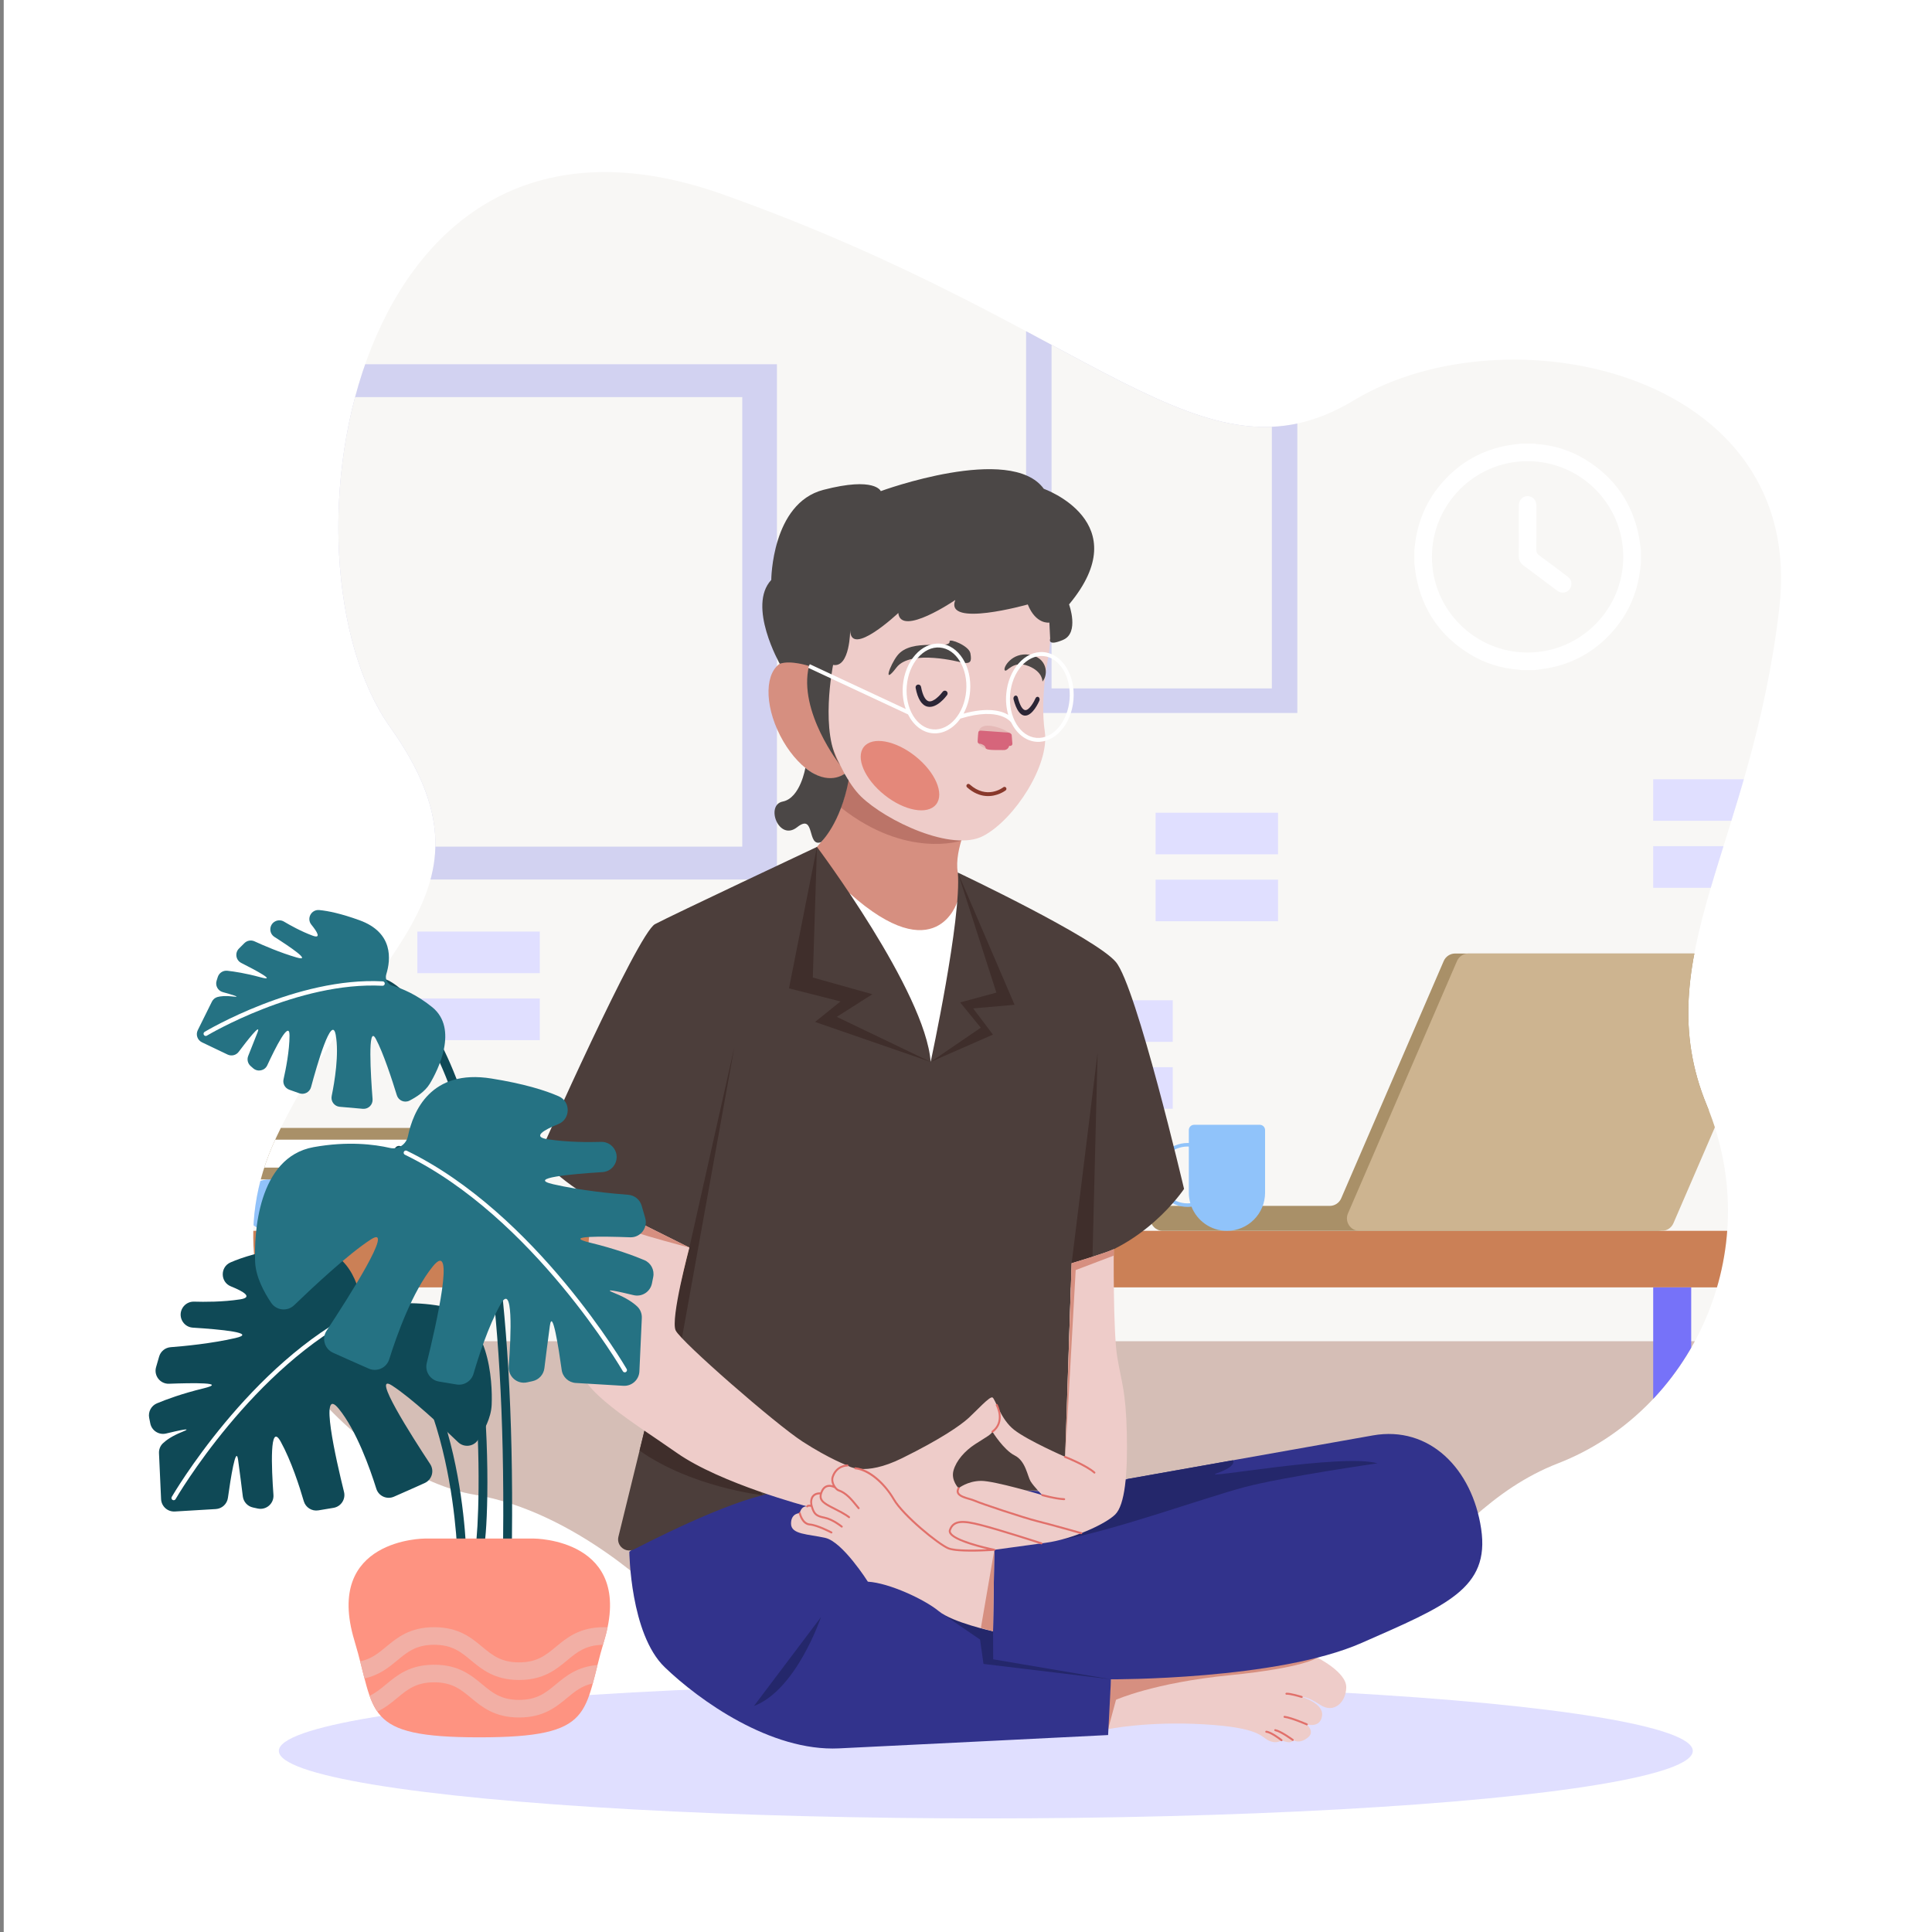 <?xml version="1.0" encoding="utf-8"?>
<!-- Generator: Adobe Illustrator 27.5.0, SVG Export Plug-In . SVG Version: 6.00 Build 0)  -->
<svg version="1.1" xmlns="http://www.w3.org/2000/svg" xmlns:xlink="http://www.w3.org/1999/xlink" x="0px" y="0px"
	 viewBox="0 0 500 500" style="enable-background:new 0 0 500 500;" xml:space="preserve">
<rect x="0" y="0" width="500" height="500" fill="#808080" stroke="none"/>
<g id="BACKGROUND">
	<rect x="0.962" y="0" style="fill:#FFFFFF;" width="500" height="500"/>
</g>
<g id="OBJECTS">
	<g>
		<g>
			<path style="fill:#F8F7F5;" d="M171.259,413.547c0,0-22.122-22.393-48.491-26.736c-26.368-4.343-74.034-44.403-51.215-92.576
				c22.819-48.173,60.343-62.54,29.411-106.065S90.224,15.845,187.123,50.327c96.899,34.482,123.775,77.077,163.327,53.244
				s117.137-7.606,110.037,53.751c-7.099,61.357-34.482,90.661-18.762,128.746c15.72,38.085-4.057,79.265-38.539,92.65
				c-34.482,13.385-42.088,53.672-90.261,49.248S209.644,460.559,171.259,413.547z"/>
			<g>
				<defs>
					<path id="SVGID_1_" d="M171.259,413.547c0,0-22.122-22.393-48.491-26.736c-26.368-4.343-74.034-44.403-51.215-92.576
						c22.819-48.173,60.343-62.54,29.411-106.065S90.224,15.845,187.123,50.327c96.899,34.482,123.775,77.077,163.327,53.244
						s117.137-7.606,110.037,53.751c-7.099,61.357-34.482,90.661-18.762,128.746c15.72,38.085-4.057,79.265-38.539,92.65
						c-34.482,13.385-42.088,53.672-90.261,49.248S209.644,460.559,171.259,413.547z"/>
				</defs>
				<clipPath id="SVGID_00000070818400974110036300000011679129908574635156_">
					<use xlink:href="#SVGID_1_"  style="overflow:visible;"/>
				</clipPath>
				<g style="clip-path:url(#SVGID_00000070818400974110036300000011679129908574635156_);">
					<g>
						<g>
							<rect x="265.549" y="66.047" style="fill:#D2D2F1;" width="70.196" height="118.476"/>
							<rect x="272.141" y="73.116" style="fill:#F8F7F5;" width="57.011" height="105.04"/>
						</g>
						<g>
							<rect x="60.364" y="94.268" style="fill:#D2D2F1;" width="140.702" height="133.34"/>
							<rect x="69.334" y="102.769" style="fill:#F8F7F5;" width="122.762" height="116.338"/>
						</g>
					</g>
					<rect x="64.927" y="347.108" style="fill:#D5BEB6;" width="384.066" height="97.831"/>
					<g>
						<path style="fill:#FFFFFF;" d="M380.394,169.295c3.914,2.399,8.203,3.709,12.788,4.033c0.149,0.011,0.295,0.062,0.442,0.094
							c1.145,0,2.29,0,3.435,0c1.111-0.15,2.229-0.261,3.331-0.456c6.654-1.178,12.247-4.305,16.76-9.313
							c4.251-4.718,6.66-10.281,7.362-16.589c0.046-0.412,0.093-0.824,0.14-1.236c0-1.145,0-2.29,0-3.435
							c-0.15-1.109-0.251-2.227-0.456-3.326c-1.64-8.778-6.314-15.486-13.907-20.141c-3.914-2.399-8.203-3.709-12.788-4.033
							c-0.149-0.011-0.295-0.062-0.442-0.094c-1.145,0-2.29,0-3.435,0c-1.111,0.15-2.229,0.261-3.331,0.456
							c-6.654,1.178-12.247,4.305-16.76,9.313c-4.251,4.718-6.66,10.282-7.362,16.589c-0.046,0.412-0.094,0.824-0.14,1.236
							c0,1.145,0,2.29,0,3.435c0.15,1.109,0.251,2.227,0.457,3.326C368.126,157.933,372.801,164.641,380.394,169.295z
							 M395.364,119.353c13.674,0.029,24.747,11.115,24.736,24.767c-0.01,13.665-11.089,24.742-24.752,24.751
							c-13.668,0.009-24.813-11.15-24.765-24.795C370.631,130.396,381.73,119.324,395.364,119.353z"/>
						<path style="fill:#FFFFFF;" d="M394.348,146.4c2.113,1.537,4.188,3.126,6.278,4.693c0.824,0.618,1.632,1.26,2.478,1.844
							c1.344,0.928,3.112,0.283,3.505-1.277c0.263-1.043-0.137-1.859-0.981-2.491c-2.428-1.817-4.84-3.654-7.286-5.447
							c-0.526-0.385-0.747-0.769-0.74-1.444c0.04-3.777,0.021-7.555,0.018-11.333c-0.001-1.179-0.514-2.015-1.441-2.38
							c-1.526-0.601-3.09,0.492-3.11,2.212c-0.025,2.232-0.006,4.464-0.007,6.697c0,2.118,0.023,4.236-0.01,6.353
							C393.036,144.936,393.447,145.745,394.348,146.4z"/>
					</g>
					<g>
						<path style="fill:#CB8056;" d="M452.852,333.168H55.578c-3.984,0-7.214-3.23-7.214-7.214v-0.204
							c0-3.984,3.23-7.214,7.214-7.214h397.275c3.984,0,7.214,3.23,7.214,7.214v0.204
							C460.066,329.939,456.836,333.168,452.852,333.168z"/>
						<g>
							<path style="fill:#A99068;" d="M454.891,246.768h-78.296c-1.287,0-2.452,0.765-2.962,1.947l-26.536,61.422
								c-0.51,1.182-1.675,1.947-2.962,1.947h-43.193c-1.782,0-3.227,1.445-3.227,3.227l0,0c0,1.782,1.445,3.227,3.227,3.227h42.526
								h85.326h0.21c1.782,0,3.227-1.445,3.227-3.227v-3.227h-0.649l26.271-60.809C458.774,249.144,457.212,246.768,454.891,246.768
								z"/>
							<path style="fill:#CDB490;" d="M430.11,318.537h-78.296c-2.321,0-3.883-2.376-2.962-4.506l28.218-65.316
								c0.511-1.182,1.675-1.947,2.962-1.947h78.296c2.321,0,3.882,2.376,2.962,4.507l-28.218,65.316
								C432.562,317.772,431.397,318.537,430.11,318.537z"/>
						</g>
						<g>
							<g>
								<rect x="70.75" y="333.168" style="fill:#7672F9;" width="9.835" height="101.159"/>
								<rect x="427.845" y="333.168" style="fill:#7672F9;" width="9.836" height="101.159"/>
							</g>
						</g>
						<path style="fill:#90C3FA;" d="M326.025,291.094h-16.983c-0.761,0-1.377,0.616-1.377,1.377v3.349
							c-0.109-0.004-0.215-0.016-0.325-0.016c-4.561,0-8.273,3.711-8.273,8.273c0,4.561,3.711,8.273,8.273,8.273
							c0.345,0,0.682-0.028,1.016-0.069c1.443,3.661,5.003,6.257,9.177,6.257c5.45,0,9.869-4.418,9.869-9.869v-16.197
							C327.402,291.71,326.786,291.094,326.025,291.094z M307.34,311.431c-4.056,0-7.355-3.299-7.355-7.355
							c0-4.056,3.299-7.355,7.355-7.355c0.109,0,0.216,0.012,0.325,0.016v11.93c0,0.947,0.141,1.86,0.39,2.727
							C307.82,311.418,307.582,311.431,307.34,311.431z"/>
						<g>
							<path style="fill:#91C2FA;" d="M128.736,305.222H69.709c-3.626,0-6.565,2.939-6.565,6.565v0.186
								c0,3.625,2.939,6.564,6.565,6.564h59.027V305.222z"/>
							<rect x="70.624" y="308.267" style="fill:#FFFFFF;" width="58.112" height="7.226"/>
						</g>
						<g>
							<path style="fill:#A99068;" d="M63.144,291.907h59.027c3.625,0,6.564,2.939,6.564,6.565v0.186
								c0,3.625-2.939,6.564-6.564,6.564H63.144V291.907z"/>
							
								<rect x="63.144" y="294.951" transform="matrix(-1 -1.224647e-16 1.224647e-16 -1 184.401 597.129)" style="fill:#FFFFFF;" width="58.112" height="7.226"/>
						</g>
					</g>
					<g>
						<rect x="299.068" y="210.329" style="fill:#E0DFFF;" width="31.69" height="10.765"/>
						<rect x="299.068" y="227.653" style="fill:#E0DFFF;" width="31.69" height="10.765"/>
						<rect x="108.008" y="241.094" style="fill:#E0DFFF;" width="31.69" height="10.764"/>
						<rect x="108.008" y="258.419" style="fill:#E0DFFF;" width="31.69" height="10.765"/>
						<rect x="271.814" y="258.861" style="fill:#E0DFFF;" width="31.69" height="10.764"/>
						<rect x="271.814" y="276.185" style="fill:#E0DFFF;" width="31.69" height="10.765"/>
						<rect x="427.845" y="201.666" style="fill:#E0DFFF;" width="31.69" height="10.764"/>
						<rect x="427.845" y="218.991" style="fill:#E0DFFF;" width="31.69" height="10.765"/>
					</g>
				</g>
			</g>
		</g>
		<ellipse style="fill:#E0DFFF;" cx="255.129" cy="453.134" rx="182.964" ry="17.472"/>
		<g>
			<g>
				<path style="fill:#EECCC9;" d="M340.922,428.996c0,0,7.556,3.747,7.487,7.685c-0.069,3.938-3.235,6.857-6.733,4.535
					c-3.498-2.323-4.793-2.047-4.793-2.047s5.734,1.616,5.267,4.885c-0.467,3.269-3.942,2.22-3.942,2.22s2.053,1.843,0.409,3.277
					c-2.309,2.013-4.047,0.749-4.047,0.749s0.044,1.007-2.068,0.396c-0.231-0.067-0.516-0.183-0.841-0.326l-0.001,0.002
					c0,0-1.169,1.073-3.294,0.095c-2.124-0.978-2.183-3.357-16.783-4.217c-14.599-0.86-24.806,1.257-24.806,1.257l0.747-12.9
					C287.524,434.604,334.477,424.036,340.922,428.996z"/>
				<path style="fill:#D68F80;" d="M340.922,428.996c0,0-3.189,2.61-22.777,4.562c-19.587,1.952-29.319,6.341-29.319,6.341
					l-2.203,8.172l0.153-4.371l0.747-9.097L340.922,428.996z"/>
				<g>
					<path style="fill:#E1706A;" d="M336.863,439.421c-0.018-0.001-0.037-0.005-0.055-0.01c-0.803-0.252-3.062-0.895-3.863-0.823
						c-0.136,0.01-0.262-0.093-0.274-0.232s0.092-0.262,0.232-0.274c1.059-0.081,3.935,0.806,4.057,0.845
						c0.133,0.042,0.208,0.184,0.166,0.318C337.09,439.359,336.979,439.431,336.863,439.421z"/>
					<path style="fill:#E1706A;" d="M332.182,444.282c0.018-0.139,0.139-0.23,0.283-0.219c1.861,0.238,5.683,1.907,5.845,1.978
						c0.129,0.056,0.187,0.206,0.131,0.334c-0.045,0.102-0.148,0.16-0.253,0.151c-0.027-0.002-0.054-0.008-0.081-0.021
						c-0.039-0.017-3.917-1.71-5.706-1.939C332.262,444.548,332.164,444.422,332.182,444.282z"/>
					<path style="fill:#E1706A;" d="M329.781,447.715c0.027-0.138,0.156-0.245,0.298-0.2c1.54,0.3,4.516,2.487,4.642,2.58
						c0.113,0.084,0.137,0.242,0.053,0.355c-0.054,0.073-0.14,0.109-0.225,0.102c-0.045-0.004-0.09-0.019-0.129-0.048
						c-0.03-0.022-3.01-2.212-4.438-2.491C329.844,447.986,329.754,447.852,329.781,447.715z"/>
					<path style="fill:#E1706A;" d="M327.728,447.913c1.409,0.116,3.983,2.171,4.092,2.258c0.109,0.087,0.127,0.247,0.039,0.356
						c-0.055,0.069-0.137,0.101-0.218,0.094c-0.049-0.004-0.097-0.022-0.138-0.055c-0.708-0.568-2.774-2.062-3.816-2.148
						c-0.14-0.011-0.243-0.134-0.232-0.273C327.466,448.006,327.588,447.902,327.728,447.913z"/>
				</g>
			</g>
			<g>
				<path style="fill:#32338C;" d="M162.871,401.599c0,0,0.201,21.254,9.16,29.876c8.959,8.622,27.461,21.845,45.083,21.003
					c17.622-0.842,69.663-3.449,69.663-3.449l0.747-14.424c0,0,42.975,0.224,64.882-9.424c21.908-9.648,33.209-14.062,30.917-29.514
					c-2.292-15.452-13.317-26.788-28.032-24.181c-14.715,2.607-82.526,14.656-82.526,14.656l-84.644-4.987L162.871,401.599z"/>
				<g>
					<path style="fill:#24276B;" d="M257.04,429.428l30.484,5.176l-32.999-3.983l-0.881-6.305l-9.969-6.82
						c0,0,6.585,3.108,13.325,4.679L257.04,429.428z"/>
					<path style="fill:#324560;" d="M274.391,398.514c-0.139,0.022-0.265,0.042-0.398,0.062
						C274.16,398.55,274.296,398.529,274.391,398.514z"/>
					<path style="fill:#324560;" d="M273.993,398.576c-0.273,0.043-0.628,0.098-1.024,0.16
						C273.288,398.686,273.629,398.633,273.993,398.576z"/>
					<path style="fill:#324560;" d="M274.422,398.509c-0.01,0.002-0.02,0.003-0.031,0.005
						C274.402,398.512,274.411,398.51,274.422,398.509z"/>
					<path style="fill:#24276B;" d="M291.784,382.762l27.295-4.849c0,0,1.217,1.508-4.15,3.357
						c-5.367,1.849,32.482-5.212,41.55-2.562c0,0-24.184,3.48-34.332,6.144c-10.148,2.664-35.096,11.679-47.598,13.637
						L291.784,382.762z"/>
					<path style="fill:#324560;" d="M274.549,398.489c-0.045,0.007-0.083,0.013-0.127,0.02
						C274.502,398.496,274.549,398.489,274.549,398.489z"/>
					<path style="fill:#324560;" d="M272.969,398.736c-0.589,0.092-1.105,0.173-1.548,0.242
						C271.947,398.896,272.486,398.812,272.969,398.736z"/>
					<path style="fill:#324560;" d="M269.538,399.274c-0.124,0.02-0.23,0.036-0.315,0.049
						C269.305,399.31,269.404,399.295,269.538,399.274z"/>
					<path style="fill:#324560;" d="M269.027,399.354C268.993,399.359,268.99,399.359,269.027,399.354L269.027,399.354z"/>
					<path style="fill:#324560;" d="M269.223,399.323c-0.097,0.015-0.163,0.026-0.196,0.031
						C269.061,399.348,269.126,399.338,269.223,399.323z"/>
					<path style="fill:#324560;" d="M271.422,398.979c-0.406,0.064-0.799,0.125-1.15,0.18
						C270.586,399.109,270.97,399.049,271.422,398.979z"/>
					<path style="fill:#324560;" d="M270.272,399.159c-0.299,0.047-0.547,0.086-0.734,0.115
						C269.742,399.242,269.992,399.203,270.272,399.159z"/>
					<path style="fill:#24276B;" d="M212.461,418.515c0,0-6.313,18.815-17.341,22.997L212.461,418.515z"/>
				</g>
			</g>
			<g>
				<path style="fill:#D68F80;" d="M201.896,190.35c-4.177-8.169-3.978-16.625,0.446-18.887c4.423-2.262,11.396,2.526,15.573,10.695
					c0.032,0.063,0.059,0.126,0.09,0.189c3.946,7.846,3.852,15.893-0.134,18.442c-0.134,0.086-0.26,0.183-0.403,0.256
					C213.046,203.307,206.074,198.519,201.896,190.35z"/>
				<g>
					<path style="fill:#D68F80;" d="M250.431,213.055c0,0-4.535,9.778-1.886,14.744c2.649,4.966,18.743,11.377,18.743,11.377
						s-9.624,53.141-22.911,57.986c-13.287,4.844-43.469-69.545-43.469-69.545s17.319-8.497,18.718-27.59
						C221.023,180.934,256.118,199.472,250.431,213.055z"/>
					<path style="fill:#BB7468;" d="M217.679,209.039l-0.029-0.095c1.014-2.668,1.734-5.632,1.974-8.917
						c1.399-19.093,36.494-0.555,30.807,13.029c0,0-0.895,1.931-1.657,4.512C248.759,217.572,234.536,222.347,217.679,209.039z"/>
				</g>
				<path style="fill:#EECCC9;" d="M271.292,170.008c0,0-2.182,10.697-0.903,19.312c1.279,8.615-7.747,22.64-15.847,26.983
					c-8.1,4.344-25.296-3.923-31.682-10.134c-6.386-6.21-11.148-22.375-11.647-29.723c-0.499-7.348,9.745-36.895,30.822-34.061
					C263.112,145.22,274.392,151.772,271.292,170.008z"/>
				<g>
					<path style="fill:#4B4746;" d="M199.602,150.088c0,0,0.103-19.835,13.49-23.314c13.387-3.479,14.855,0.33,14.855,0.33
						s33.648-12.372,42.187-0.604c0,0,24.316,8.612,6.538,29.92c0,0,2.704,7.345-1.516,9.161c-4.22,1.816-3.372-0.277-3.372-0.277
						l-0.207-4.179c0,0-3.478,0.569-5.59-4.692c0,0-21.661,6.107-18.752-1.159c0,0-14.127,9.651-14.755,3.367
						c0,0-12.409,11.7-12.449,4.447c0,0-0.042,9.803-4.427,8.991c0,0-3.591,17.79,1.833,25.941c0,0-10.936-13.848-8.072-25.665
						c0,0-4.764-1.583-7.56-0.565C201.803,171.789,193.325,156.822,199.602,150.088z"/>
					<path style="fill:#4B4746;" d="M202.564,207.443c4.568-0.897,5.859-8.719,5.859-8.719c6.053,4.907,10.16,1.516,10.16,1.516
						l1.031,1.761c-2.081,11.176-7.16,15.954-7.16,15.954c-3.692,1.383-1.39-7.652-6.152-3.878
						C201.539,217.851,197.996,208.34,202.564,207.443z"/>
				</g>
				<g>
					<g>
						<path style="fill:#4B4746;" d="M269.781,176.393c0,0,0.154-2.476-3.503-3.982c-4.189-1.725-5.663,1.715-6.233,1.075
							c-0.57-0.64,1.808-4.745,6.381-4.044C271,170.144,271.427,174.551,269.781,176.393z"/>
						<path style="fill:#4B4746;" d="M248.687,171.409c0,0-13.013-3.483-16.676,1.34c-3.663,4.822-1.677-0.633,0.193-3.062
							c3.721-4.834,13.768-1.366,13.555-3.714c-0.075-0.828,5.059,1.137,5.385,3.131
							C251.469,171.097,251.376,171.991,248.687,171.409z"/>
					</g>
					<path style="fill:#E4887A;" d="M228.915,205.751c5.162,4.114,11.136,5.204,13.344,2.434c2.208-2.77-0.187-8.35-5.349-12.464
						c-5.162-4.114-11.136-5.204-13.344-2.434C221.359,196.057,223.753,201.637,228.915,205.751z"/>
					<g>
						<path style="fill:#2C2636;" d="M244.736,178.772c0.075,0.022,0.148,0.057,0.215,0.106c0.319,0.232,0.39,0.677,0.158,0.995
							c-0.264,0.364-2.65,3.546-5.071,3.005c-1.463-0.335-2.519-1.929-3.077-4.872c-0.074-0.387,0.181-0.759,0.567-0.833
							c0.383-0.073,0.76,0.18,0.833,0.567c0.42,2.222,1.113,3.522,1.987,3.746c1.281,0.288,3.079-1.723,3.608-2.45
							C244.138,178.785,244.454,178.688,244.736,178.772z"/>
						<path style="fill:#2C2636;" d="M268.581,180.328c0.062,0.008,0.124,0.03,0.182,0.065c0.277,0.17,0.377,0.593,0.224,0.947
							c-0.175,0.405-1.768,3.953-3.753,3.859c-1.2-0.065-2.199-1.438-2.933-4.222c-0.097-0.366,0.07-0.777,0.371-0.919
							c0.299-0.141,0.624,0.039,0.72,0.406c0.553,2.103,1.233,3.252,1.952,3.314c1.05,0.052,2.289-2.244,2.639-3.052
							C268.105,180.449,268.349,180.297,268.581,180.328z"/>
					</g>
					<g>
						<path style="fill:#E5B9B7;" d="M261.526,189.812c0,0-0.585-0.323-1.436-0.814c-0.852-0.491-6.131-2.588-6.783,0.3
							c-0.653,2.888-0.489,3.459,1.965,4.503c1.748,0.744,6.554-3.632,6.554-3.632"/>
						<path style="fill:#D6657B;" d="M258.067,189.386l-0.706-0.05l-3.352-0.238l-0.22-0.016c-0.317-0.022-0.591,0.207-0.613,0.512
							l-0.163,2.297c-0.021,0.305,0.218,0.571,0.534,0.593l0.221,0.016c0,0,1.191,0.284,1.314,1.062c0,0-0.058,0.395,1.295,0.491
							c0.264,0.019,0.476,0.034,0.647,0.046l2.566,0.017c1.353,0.096,1.588-1.09,1.588-1.09l0.22,0.016l0,0
							c0.317,0.022,0.591-0.207,0.612-0.512l-0.186-2.36c0,0-0.183-0.535-1.004-0.588L258.067,189.386z"/>
					</g>
					<path style="fill:#FFFFFF;" d="M234.991,184.883c1.38,2.769,3.682,4.664,6.417,4.889c2.744,0.226,5.332-1.279,7.146-3.801
						c10.275-3.181,13.102,0.951,13.128,0.993l0.005-0.003c1.373,2.833,3.698,4.781,6.472,5.009
						c4.799,0.394,9.131-4.488,9.656-10.884c0.525-6.395-2.951-11.919-7.75-12.314c-4.799-0.394-9.131,4.488-9.656,10.884
						c-0.156,1.899,0.048,3.717,0.527,5.351c-1.783-1.064-5.293-2.042-11.582-0.318c0.915-1.668,1.532-3.645,1.709-5.801
						c0.525-6.395-2.951-11.919-7.75-12.314c-4.799-0.394-9.131,4.488-9.656,10.883c-0.178,2.169,0.113,4.232,0.751,6.035
						l-24.831-11.598l-0.429,0.919L234.991,184.883z M261.421,179.739c0.48-5.838,4.321-10.304,8.562-9.956
						c4.241,0.349,7.302,5.382,6.822,11.22c-0.48,5.839-4.321,10.305-8.562,9.956C264.002,190.611,260.941,185.577,261.421,179.739z
						 M234.669,177.541c0.48-5.838,4.321-10.304,8.562-9.956c4.242,0.348,7.302,5.382,6.822,11.22
						c-0.48,5.839-4.321,10.305-8.562,9.956C237.25,188.413,234.189,183.38,234.669,177.541z"/>
					<path style="fill:#88382B;" d="M250.232,203.039c0.186-0.209,0.507-0.227,0.716-0.04c4.47,3.995,8.527,0.882,8.696,0.749
						c0.219-0.172,0.537-0.138,0.713,0.083c0.173,0.219,0.137,0.537-0.081,0.711c-0.033,0.026-2.194,1.701-5.148,1.459
						c-1.477-0.121-3.15-0.721-4.856-2.245C250.063,203.569,250.045,203.248,250.232,203.039z"/>
				</g>
			</g>
			<g>
				<path style="fill:#FFFFFF;" d="M247.728,233.413c0,0-5.383,17.874-27.919-2.294c0,0,21.636,42.481,19.86,58.108
					C239.669,289.228,259.445,252.458,247.728,233.413z"/>
				<path style="fill:#4C3E3B;" d="M247.881,225.814c0,0,35.573,16.828,40.904,23.151c5.332,6.322,17.647,58.722,17.647,58.722
					s-10.501,15.927-29.09,19.234l-1.972,58.821c0,0-59.134,0.012-71.872,0.238c-9.427,0.167-29.531,9.905-39.348,14.957
					c-2.194,1.129-4.689-0.852-4.101-3.248l18.361-74.826c0,0-33.473-13.689-38.707-24.295c0,0,25.29-57.008,29.811-59.402
					c4.521-2.394,41.915-19.988,41.915-19.988s28.1,37.476,29.422,55.647C240.852,274.824,248.918,237.547,247.881,225.814z"/>
				<g>
					<path style="fill:#3F2E2B;" d="M178.411,322.863l11.639-51.874l-13.565,75.313l20.846,40.656c0,0-18.363-2.036-31.815-11.549
						L178.411,322.863z"/>
					<polygon style="fill:#3F2E2B;" points="277.342,326.921 284.058,272.438 282.729,325.558 					"/>
					<polygon style="fill:#3F2E2B;" points="204.188,255.785 211.43,219.177 210.355,252.984 225.772,257.304 216.554,263.161 
						240.852,274.824 210.937,264.48 217.524,259.17 					"/>
					<polygon style="fill:#3F2E2B;" points="248.494,259.425 257.861,256.887 247.881,225.814 262.568,260.038 251.85,260.973 
						256.968,267.753 240.852,274.824 253.827,265.969 					"/>
				</g>
			</g>
			<g>
				<path style="fill:#EECCC9;" d="M149.863,352.953c-0.055,6.864,14.02,15.144,25.325,23.069
					c11.306,7.925,33.715,13.836,33.715,13.836c-1.643-0.135-1.924,1.75-1.924,1.75s-2.285-0.061-2.26,2.74
					c0.024,2.8,4.362,2.648,8.858,3.653c4.496,1.005,11.025,11.336,11.025,11.336c5.569,0.33,14.755,4.647,18.327,7.611
					c3.572,2.965,14.071,5.226,14.071,5.226l0.333-21.087c0,0,6.431-0.871,13.379-1.826c6.947-0.956,15.407-4.84,17.899-7.306
					c2.492-2.466,3.262-10.289,3.007-21.122c-0.255-10.833-1.351-12.97-2.464-19.548c-1.113-6.579-0.912-27.992-0.912-27.992
					c-2.227,1.034-10.901,3.629-10.901,3.629l-1.68,50.105c0,0-9.606-4.181-13.192-6.977c-3.586-2.796-4.891-8.076-5.628-8.391
					c-0.737-0.315-3.958,3.279-6.114,5.264c-2.156,1.985-7.324,5.546-17.268,10.453c-9.943,4.907-14.147,1.89-14.147,1.89
					s-4.571-1.647-11.577-6.166c-7.006-4.519-31.456-25.862-32.87-28.776c-1.414-2.915,3.544-21.46,3.544-21.46l-25.05-12.483
					C153.361,310.379,149.918,346.089,149.863,352.953z M246.768,380.546c0.72-2.57,2.963-5.099,5.649-6.828
					c2.686-1.73,4.103-2.456,4.418-3.196c0,0,2.918,4.732,5.77,6.153c2.851,1.421,3.291,5.358,4.114,6.698
					c0.823,1.34,3.015,3.555,3.015,3.555s-12.413-3.733-15.894-3.68c-3.481,0.053-5.753,1.902-5.753,1.902
					S246.048,383.115,246.768,380.546z"/>
				<g>
					<path style="fill:#E1706A;" d="M275.384,376.945c0.052-0.131,0.199-0.197,0.329-0.143c0.229,0.09,5.614,2.229,7.695,4.125
						c0.104,0.095,0.111,0.255,0.016,0.358c-0.055,0.061-0.133,0.089-0.208,0.082c-0.054-0.004-0.107-0.026-0.15-0.065
						c-2.013-1.835-7.484-4.008-7.539-4.029C275.397,377.222,275.333,377.075,275.384,376.945z"/>
					<path style="fill:#E1706A;" d="M252.165,388.627c-0.347-0.159-0.839-0.302-1.36-0.455c-1.288-0.377-2.748-0.804-3.128-1.746
						c-0.168-0.419-0.106-0.892,0.188-1.405c0.07-0.121,0.225-0.163,0.346-0.095c0.122,0.07,0.164,0.224,0.095,0.346
						c-0.216,0.378-0.268,0.693-0.158,0.964c0.288,0.714,1.681,1.122,2.8,1.448c0.539,0.158,1.047,0.307,1.428,0.48
						c1.505,0.686,12.683,4.421,16.183,5.282c3.455,0.85,11.26,3.07,11.338,3.092c0.135,0.038,0.213,0.178,0.174,0.314
						c-0.034,0.118-0.146,0.193-0.264,0.183c-0.016-0.001-0.033-0.005-0.049-0.009c-0.079-0.022-7.874-2.239-11.321-3.087
						C264.921,393.075,253.681,389.317,252.165,388.627z"/>
					<path style="fill:#E1706A;" d="M256.814,370.773c-0.07-0.006-0.137-0.04-0.182-0.102c-0.083-0.112-0.06-0.27,0.052-0.354
						c3.269-2.441,1.139-6.415,1.048-6.584c-0.067-0.123-0.023-0.276,0.1-0.344c0.121-0.069,0.276-0.024,0.344,0.099
						c0.025,0.046,2.437,4.528-1.189,7.235C256.935,370.762,256.874,370.778,256.814,370.773z"/>
					<path style="fill:#E1706A;" d="M221.108,379.972c0.013-0.138,0.135-0.239,0.273-0.228c0.001,0,0.002,0,0.004,0
						c3.962,0.383,7.952,4.372,10.148,8.155c2.375,4.092,11.51,11.557,13.988,12.568c1.818,0.743,7.121,0.608,9.957,0.472
						c-2.992-0.702-8.722-2.252-9.757-4.045c-0.191-0.331-0.232-0.663-0.122-0.987c1.028-3.033,4.289-2.483,8.129-1.52
						c5.043,1.266,15.77,4.76,15.878,4.796c0.133,0.044,0.206,0.187,0.163,0.319c-0.043,0.134-0.187,0.208-0.32,0.163
						c-0.108-0.035-10.818-3.524-15.844-4.785c-4.353-1.094-6.712-1.207-7.526,1.19c-0.062,0.183-0.035,0.369,0.081,0.57
						c1.053,1.825,8.459,3.649,11.223,4.198c0.124,0.024,0.211,0.138,0.204,0.264c-0.007,0.127-0.108,0.228-0.235,0.237
						c-0.292,0.022-5.632,0.401-9.303,0.099c-1.13-0.093-2.102-0.25-2.72-0.503c-2.592-1.058-11.762-8.523-14.234-12.783
						c-2.52-4.342-6.533-7.592-9.759-7.904C221.196,380.236,221.094,380.112,221.108,379.972z"/>
					<path style="fill:#E1706A;" d="M275.666,387.999c-0.007,0.139-0.125,0.248-0.265,0.242c-0.143-0.007-0.289-0.017-0.438-0.029
						c-2.309-0.19-5.171-1.005-5.299-1.042c-0.135-0.039-0.213-0.18-0.174-0.313c0.039-0.136,0.185-0.21,0.313-0.174
						c0.033,0.01,3.311,0.951,5.622,1.051C275.555,387.755,275.672,387.86,275.666,387.999z"/>
					<path style="fill:#E1706A;" d="M209.862,389.963c-0.54-0.112-0.717,0.002-0.737,0.019c-0.049,0.087-0.145,0.136-0.242,0.128
						c-0.027-0.002-0.053-0.008-0.079-0.019c-0.129-0.055-0.189-0.204-0.134-0.333c0.036-0.083,0.244-0.443,1.075-0.335
						c-0.166-0.926-0.006-1.806,0.488-2.402c0.331-0.398,0.97-0.831,2.085-0.791c0.056-0.157,0.122-0.319,0.203-0.489
						c0.339-0.717,0.827-1.177,1.451-1.366c0.554-0.169,1.109-0.09,1.535,0.036c-0.385-0.786-0.471-1.601-0.236-2.295
						c1.064-3.151,4.019-3.104,4.049-3.104c0.162,0.015,0.251,0.121,0.246,0.261c-0.004,0.14-0.12,0.25-0.26,0.247
						c-0.106-0.003-2.614-0.03-3.556,2.759c-0.263,0.777,0.028,1.552,0.225,1.942c0.326,0.65,0.819,1.134,1.107,1.229
						c2.043,0.666,3.577,2.557,4.696,3.937c0.231,0.285,0.442,0.545,0.633,0.763c0.093,0.105,0.082,0.265-0.023,0.358
						c-0.054,0.047-0.122,0.068-0.188,0.062c-0.063-0.005-0.124-0.034-0.17-0.086c-0.195-0.222-0.409-0.487-0.646-0.777
						c-1.079-1.332-2.558-3.156-4.459-3.775c-0.297-0.096-0.636-0.392-0.94-0.775c-0.088-0.051-1.014-0.557-1.869-0.296
						c-0.48,0.146-0.862,0.516-1.137,1.097c-0.959,2.032-0.036,2.704,3.068,4.251c3.053,1.522,3.831,2.233,3.864,2.262
						c0.102,0.095,0.107,0.254,0.012,0.357c-0.055,0.06-0.131,0.087-0.207,0.08c-0.054-0.004-0.107-0.026-0.151-0.065
						c-0.007-0.008-0.785-0.704-3.744-2.18c-2.561-1.277-4.027-2.121-3.646-3.928c-0.666,0.007-1.206,0.193-1.552,0.611
						c-0.45,0.542-0.574,1.434-0.322,2.327c0.566,2.005,1.032,2.431,3.118,2.848c2.207,0.44,4.492,2.294,4.588,2.372
						c0.109,0.089,0.125,0.249,0.036,0.357c-0.055,0.067-0.137,0.099-0.217,0.092c-0.049-0.004-0.098-0.023-0.139-0.056
						c-0.023-0.019-2.285-1.853-4.366-2.269C211.11,392.577,210.464,392.013,209.862,389.963z"/>
					<path style="fill:#E1706A;" d="M206.927,391.36c0.133-0.026,0.27,0.059,0.3,0.195c0.006,0.025,0.566,2.579,2.372,2.727
						c2.047,0.168,5.548,2.021,5.695,2.1c0.124,0.066,0.171,0.22,0.105,0.342c-0.049,0.092-0.147,0.142-0.244,0.134
						c-0.034-0.003-0.066-0.012-0.098-0.029c-0.035-0.019-3.557-1.882-5.499-2.042c-2.183-0.179-2.801-3.008-2.826-3.128
						C206.702,391.522,206.79,391.388,206.927,391.36z"/>
				</g>
				<g>
					<path style="fill:#D68F80;" d="M153.361,310.379l25.05,12.483c0,0-19.546-4.914-25.445-8.324L153.361,310.379z"/>
					<path style="fill:#D68F80;" d="M288.243,323.292l-0.01,1.659l-9.846,3.741l-2.673,48.11l1.629-49.881
						C277.342,326.921,286.001,324.336,288.243,323.292z"/>
					<polygon style="fill:#D68F80;" points="257,422.175 253.848,421.322 257.334,401.087 					"/>
				</g>
			</g>
		</g>
		<g>
			<g>
				<path style="fill:#0F4956;" d="M94.295,337.033c-0.535-0.337-1.24-0.178-1.577,0.356c-0.338,0.534-0.178,1.24,0.356,1.577
					c24.951,15.764,25.413,65.696,25.415,66.198c0.002,0.631,0.513,1.14,1.143,1.14c0.001,0,0.003,0,0.004,0
					c0.631-0.002,1.141-0.516,1.139-1.147C120.769,403.055,120.309,353.47,94.295,337.033z"/>
				<path style="fill:#0F4956;" d="M104.017,296.855c-0.467-0.424-1.19-0.39-1.615,0.078c-0.424,0.468-0.389,1.19,0.079,1.614
					c24.97,22.66,21.684,96.49,20.647,101.095c-0.054,0.071-0.099,0.152-0.136,0.238c-0.246,0.582,0.027,1.253,0.609,1.498
					c0.133,0.056,0.276,0.082,0.421,0.082c0.413,0,0.835-0.214,1.056-0.563C126.798,398.204,129.652,320.118,104.017,296.855z"/>
				<path style="fill:#0F4956;" d="M99.976,253.504c-0.588-0.221-1.25,0.081-1.469,0.674c-0.219,0.593,0.083,1.25,0.675,1.469
					c0.324,0.12,32.428,13.508,31.024,142.517c-0.007,0.631,0.499,1.149,1.131,1.155c0.004,0,0.008,0,0.012,0
					c0.626,0,1.136-0.503,1.143-1.131C133.914,267.579,101.362,254.018,99.976,253.504z"/>
			</g>
			<g>
				<path style="fill:#0F4956;" d="M97.235,338.21c-1.843,0.421-3.633-0.775-4.016-2.626c-1.141-5.506-5.067-14.99-18.568-12.83
					c-7.177,1.148-11.904,2.603-15.006,3.961c-2.709,1.187-2.65,5.082,0.092,6.188c3.218,1.298,5.906,2.834,2.391,3.374
					c-4.49,0.691-9.336,0.667-11.914,0.586c-1.172-0.037-2.271,0.543-2.913,1.524l0,0c-1.415,2.164,0.032,5.045,2.613,5.207
					c6.953,0.434,16.942,1.335,10.962,2.702c-6.209,1.419-13.172,2.085-16.705,2.352c-1.403,0.106-2.594,1.068-2.985,2.419
					l-0.792,2.738c-0.638,2.204,1.061,4.388,3.354,4.304c6.117-0.227,15.355-0.368,8.864,1.211
					c-5.489,1.335-9.572,2.846-11.989,3.856c-1.486,0.621-2.329,2.195-2.013,3.773l0.285,1.426c0.375,1.875,2.233,3.066,4.092,2.615
					c3.29-0.798,7.343-1.691,4.115-0.4c-2.565,1.026-4.079,2.118-4.946,2.939c-0.698,0.661-1.052,1.602-1.008,2.562l0.54,11.872
					c0.085,1.878,1.69,3.322,3.566,3.21l10.593-0.632c1.603-0.096,2.918-1.307,3.139-2.897c0.669-4.813,2.078-13.923,2.641-9.791
					c0.464,3.399,0.927,7.085,1.214,9.409c0.175,1.419,1.226,2.567,2.623,2.873l1.225,0.268c2.201,0.481,4.243-1.282,4.08-3.528
					c-0.506-6.975-1.038-19.066,1.878-13.78c2.73,4.949,4.879,11.641,5.971,15.404c0.477,1.642,2.102,2.66,3.788,2.379l3.907-0.651
					c1.938-0.323,3.189-2.225,2.717-4.132c-2.054-8.299-6.533-27.887-1.356-21.515c4.597,5.658,8.07,15.433,9.715,20.694
					c0.598,1.914,2.728,2.872,4.565,2.067c2.381-1.044,5.526-2.431,7.956-3.535c1.884-0.856,2.552-3.186,1.414-4.914
					c-4.768-7.233-15.397-23.873-9.875-20.323c5.011,3.221,12.963,10.663,17.094,14.648c1.498,1.445,3.949,1.218,5.115-0.507
					c1.608-2.377,3.447-5.794,3.586-9.133c0.251-6.011-0.501-23.292-13.023-25.546C106.656,336.669,100.736,337.41,97.235,338.21z"
					/>
				<path style="fill:#FFFFFF;" d="M94.199,339.033c-0.137-0.284-0.479-0.404-0.764-0.263
					c-28.82,14.008-48.787,48.284-48.985,48.629c-0.158,0.273-0.064,0.623,0.21,0.78c0.09,0.051,0.188,0.076,0.285,0.076
					c0.198,0,0.39-0.103,0.496-0.287c0.197-0.342,19.995-34.317,48.495-48.171C94.218,339.659,94.337,339.316,94.199,339.033z"/>
			</g>
			<g>
				<path style="fill:#257283;" d="M100.912,297.082c2.142,0.489,4.222-0.901,4.668-3.052c1.326-6.4,5.89-17.424,21.582-14.913
					c8.342,1.335,13.836,3.025,17.441,4.605c3.148,1.379,3.081,5.907-0.107,7.193c-3.741,1.509-6.864,3.294-2.779,3.922
					c5.214,0.802,10.844,0.775,13.841,0.681c1.365-0.043,2.646,0.628,3.393,1.771l0,0c1.642,2.511-0.031,5.864-3.026,6.051
					c-8.082,0.505-19.706,1.552-12.752,3.141c7.217,1.65,15.31,2.423,19.417,2.734c1.63,0.123,3.015,1.242,3.469,2.812l0.921,3.182
					c0.742,2.562-1.233,5.101-3.898,5.002c-7.11-0.263-17.848-0.428-10.303,1.408c6.399,1.557,11.154,3.319,13.96,4.493
					c1.717,0.718,2.68,2.55,2.315,4.376l-0.331,1.657c-0.436,2.18-2.596,3.564-4.756,3.039c-3.824-0.928-8.535-1.966-4.783-0.465
					c2.973,1.189,4.731,2.454,5.74,3.408c0.815,0.77,1.231,1.867,1.18,2.986l-0.627,13.8c-0.099,2.182-1.965,3.862-4.146,3.731
					l-12.314-0.735c-1.863-0.111-3.391-1.519-3.648-3.367c-0.778-5.595-2.415-16.184-3.07-11.38
					c-0.539,3.951-1.078,8.235-1.411,10.937c-0.204,1.65-1.425,2.984-3.049,3.339l-1.423,0.311c-2.558,0.56-4.932-1.494-4.743-4.106
					c0.588-8.108,1.206-22.155-2.183-16.012c-3.171,5.747-5.667,13.517-6.937,17.893c-0.555,1.91-2.445,3.105-4.407,2.778
					l-4.541-0.757c-2.252-0.375-3.706-2.586-3.158-4.803c2.387-9.646,7.593-32.414,1.576-25.008
					c-5.341,6.574-9.378,17.933-11.291,24.049c-0.696,2.226-3.166,3.346-5.302,2.41c-2.768-1.213-6.424-2.827-9.251-4.111
					c-2.189-0.995-2.969-3.704-1.645-5.712c5.542-8.407,17.897-27.749,11.478-23.622c-5.828,3.746-15.078,12.404-19.878,17.034
					c-1.745,1.684-4.592,1.395-5.95-0.615c-1.866-2.763-3.995-6.725-4.156-10.598c-0.291-6.987,0.582-27.073,15.138-29.693
					C89.961,295.291,96.842,296.152,100.912,297.082z"/>
				<path style="fill:#FFFFFF;" d="M162.187,354.301c-0.231-0.401-23.425-40.214-56.899-56.486c-0.285-0.143-0.626-0.02-0.764,0.263
					c-0.138,0.284-0.019,0.626,0.264,0.764c33.154,16.116,56.179,55.632,56.408,56.028c0.105,0.184,0.298,0.287,0.496,0.287
					c0.097,0,0.195-0.025,0.285-0.076C162.25,354.924,162.344,354.575,162.187,354.301z"/>
			</g>
			<g>
				<path style="fill:#257283;" d="M101.568,255.099c-1.276-0.371-1.991-1.697-1.598-2.966c1.152-3.722,1.94-10.772-6.954-13.985
					c-4.714-1.703-8.057-2.408-10.391-2.627c-2.057-0.193-3.345,2.179-2.044,3.783c1.512,1.864,2.622,3.691,0.313,2.841
					c-2.952-1.087-5.881-2.726-7.415-3.639c-0.698-0.415-1.558-0.433-2.276-0.053l0,0c-1.582,0.837-1.676,3.065-0.168,4.027
					c4.068,2.594,9.825,6.492,5.742,5.315c-4.24-1.222-8.684-3.154-10.914-4.177c-0.887-0.407-1.927-0.22-2.618,0.469l-1.396,1.391
					c-1.125,1.121-0.829,3.015,0.588,3.732c3.782,1.913,9.429,4.925,4.966,3.706c-3.779-1.033-6.763-1.486-8.565-1.684
					c-1.107-0.121-2.139,0.552-2.477,1.613l-0.305,0.959c-0.402,1.264,0.326,2.607,1.606,2.957c2.261,0.619,5.012,1.436,2.625,1.136
					c-1.915-0.24-3.204-0.082-4.003,0.128c-0.637,0.167-1.157,0.619-1.449,1.21l-3.653,7.374c-0.578,1.166-0.09,2.58,1.085,3.141
					l6.63,3.168c1.003,0.479,2.207,0.187,2.874-0.703c2.019-2.692,5.927-7.74,4.883-5.047c-0.858,2.214-1.812,4.601-2.418,6.106
					c-0.37,0.919-0.119,1.969,0.626,2.622l0.652,0.573c1.172,1.029,3,0.649,3.654-0.767c2.031-4.396,5.764-11.905,5.759-7.723
					c-0.005,3.917-0.948,8.697-1.547,11.342c-0.261,1.153,0.385,2.311,1.499,2.705l2.586,0.915c1.281,0.453,2.677-0.276,3.03-1.588
					c1.537-5.715,5.391-19.094,6.392-13.496c0.889,4.97-0.284,12.059-1.051,15.798c-0.278,1.358,0.686,2.653,2.066,2.781
					c1.794,0.166,4.168,0.38,6.013,0.526c1.429,0.113,2.615-1.072,2.504-2.502c-0.464-5.98-1.327-19.629,0.829-15.627
					c1.957,3.633,4.282,10.813,5.449,14.612c0.423,1.378,1.983,2.057,3.268,1.403c1.771-0.902,4.031-2.355,5.235-4.332
					c2.167-3.558,7.505-14.281,0.673-19.845C107.772,257.333,103.961,255.795,101.568,255.099z"/>
				<path style="fill:#FFFFFF;" d="M99.038,253.975c-22.209-1.196-45.848,12.926-46.084,13.068c-0.27,0.163-0.357,0.515-0.194,0.785
					c0.108,0.177,0.296,0.276,0.49,0.276c0.101,0,0.203-0.027,0.295-0.083c0.233-0.141,23.568-14.048,45.434-12.905
					c0.308,0.028,0.584-0.226,0.601-0.54C99.595,254.261,99.354,253.992,99.038,253.975z"/>
			</g>
			<g>
				<path style="fill:#FE9381;" d="M138.158,398.176h-14.113h-14.113c0,0-26.177,0-18.21,26.404
					c5.628,18.651,1.821,25.039,32.323,25.039c30.502,0,26.695-6.388,32.323-25.039
					C164.335,398.176,138.158,398.176,138.158,398.176z"/>
				<g>
					<path style="fill:#F2AFA5;" d="M134.333,439.934c-4.672,0-6.925-1.867-9.534-4.029c-2.871-2.379-6.125-5.076-12.438-5.076
						c-6.314,0-9.568,2.697-12.439,5.076c-1.386,1.149-2.675,2.211-4.277,2.958c0.55,1.55,1.182,2.91,2.007,4.092
						c2.079-0.985,3.682-2.306,5.176-3.545c2.609-2.162,4.862-4.029,9.534-4.029c4.672,0,6.925,1.867,9.534,4.029
						c2.871,2.379,6.125,5.076,12.438,5.076c6.314,0,9.569-2.697,12.44-5.076c2.006-1.662,3.806-3.146,6.652-3.745
						c0.395-1.454,0.782-3.039,1.217-4.762c-5.238,0.429-8.168,2.843-10.774,5.002C141.259,438.067,139.006,439.934,134.333,439.934
						z"/>
					<path style="fill:#F2AFA5;" d="M156.308,421.117c-6.314,0-9.569,2.697-12.44,5.076c-2.609,2.161-4.862,4.029-9.535,4.029
						c-4.672,0-6.925-1.867-9.534-4.029c-2.871-2.379-6.125-5.076-12.438-5.076c-6.314,0-9.568,2.697-12.439,5.076
						c-2.02,1.674-3.832,3.168-6.715,3.758c0.405,1.582,0.765,3.054,1.117,4.419c3.865-0.837,6.3-2.846,8.504-4.672
						c2.609-2.162,4.862-4.029,9.534-4.029c4.672,0,6.925,1.867,9.534,4.029c2.871,2.379,6.125,5.076,12.438,5.076
						c6.314,0,9.569-2.697,12.44-5.076c2.558-2.12,4.78-3.952,9.272-4.022c0.105-0.361,0.212-0.725,0.323-1.096
						c0.362-1.2,0.652-2.345,0.879-3.438C156.94,421.129,156.631,421.117,156.308,421.117z"/>
				</g>
			</g>
		</g>
	</g>
</g>
</svg>
